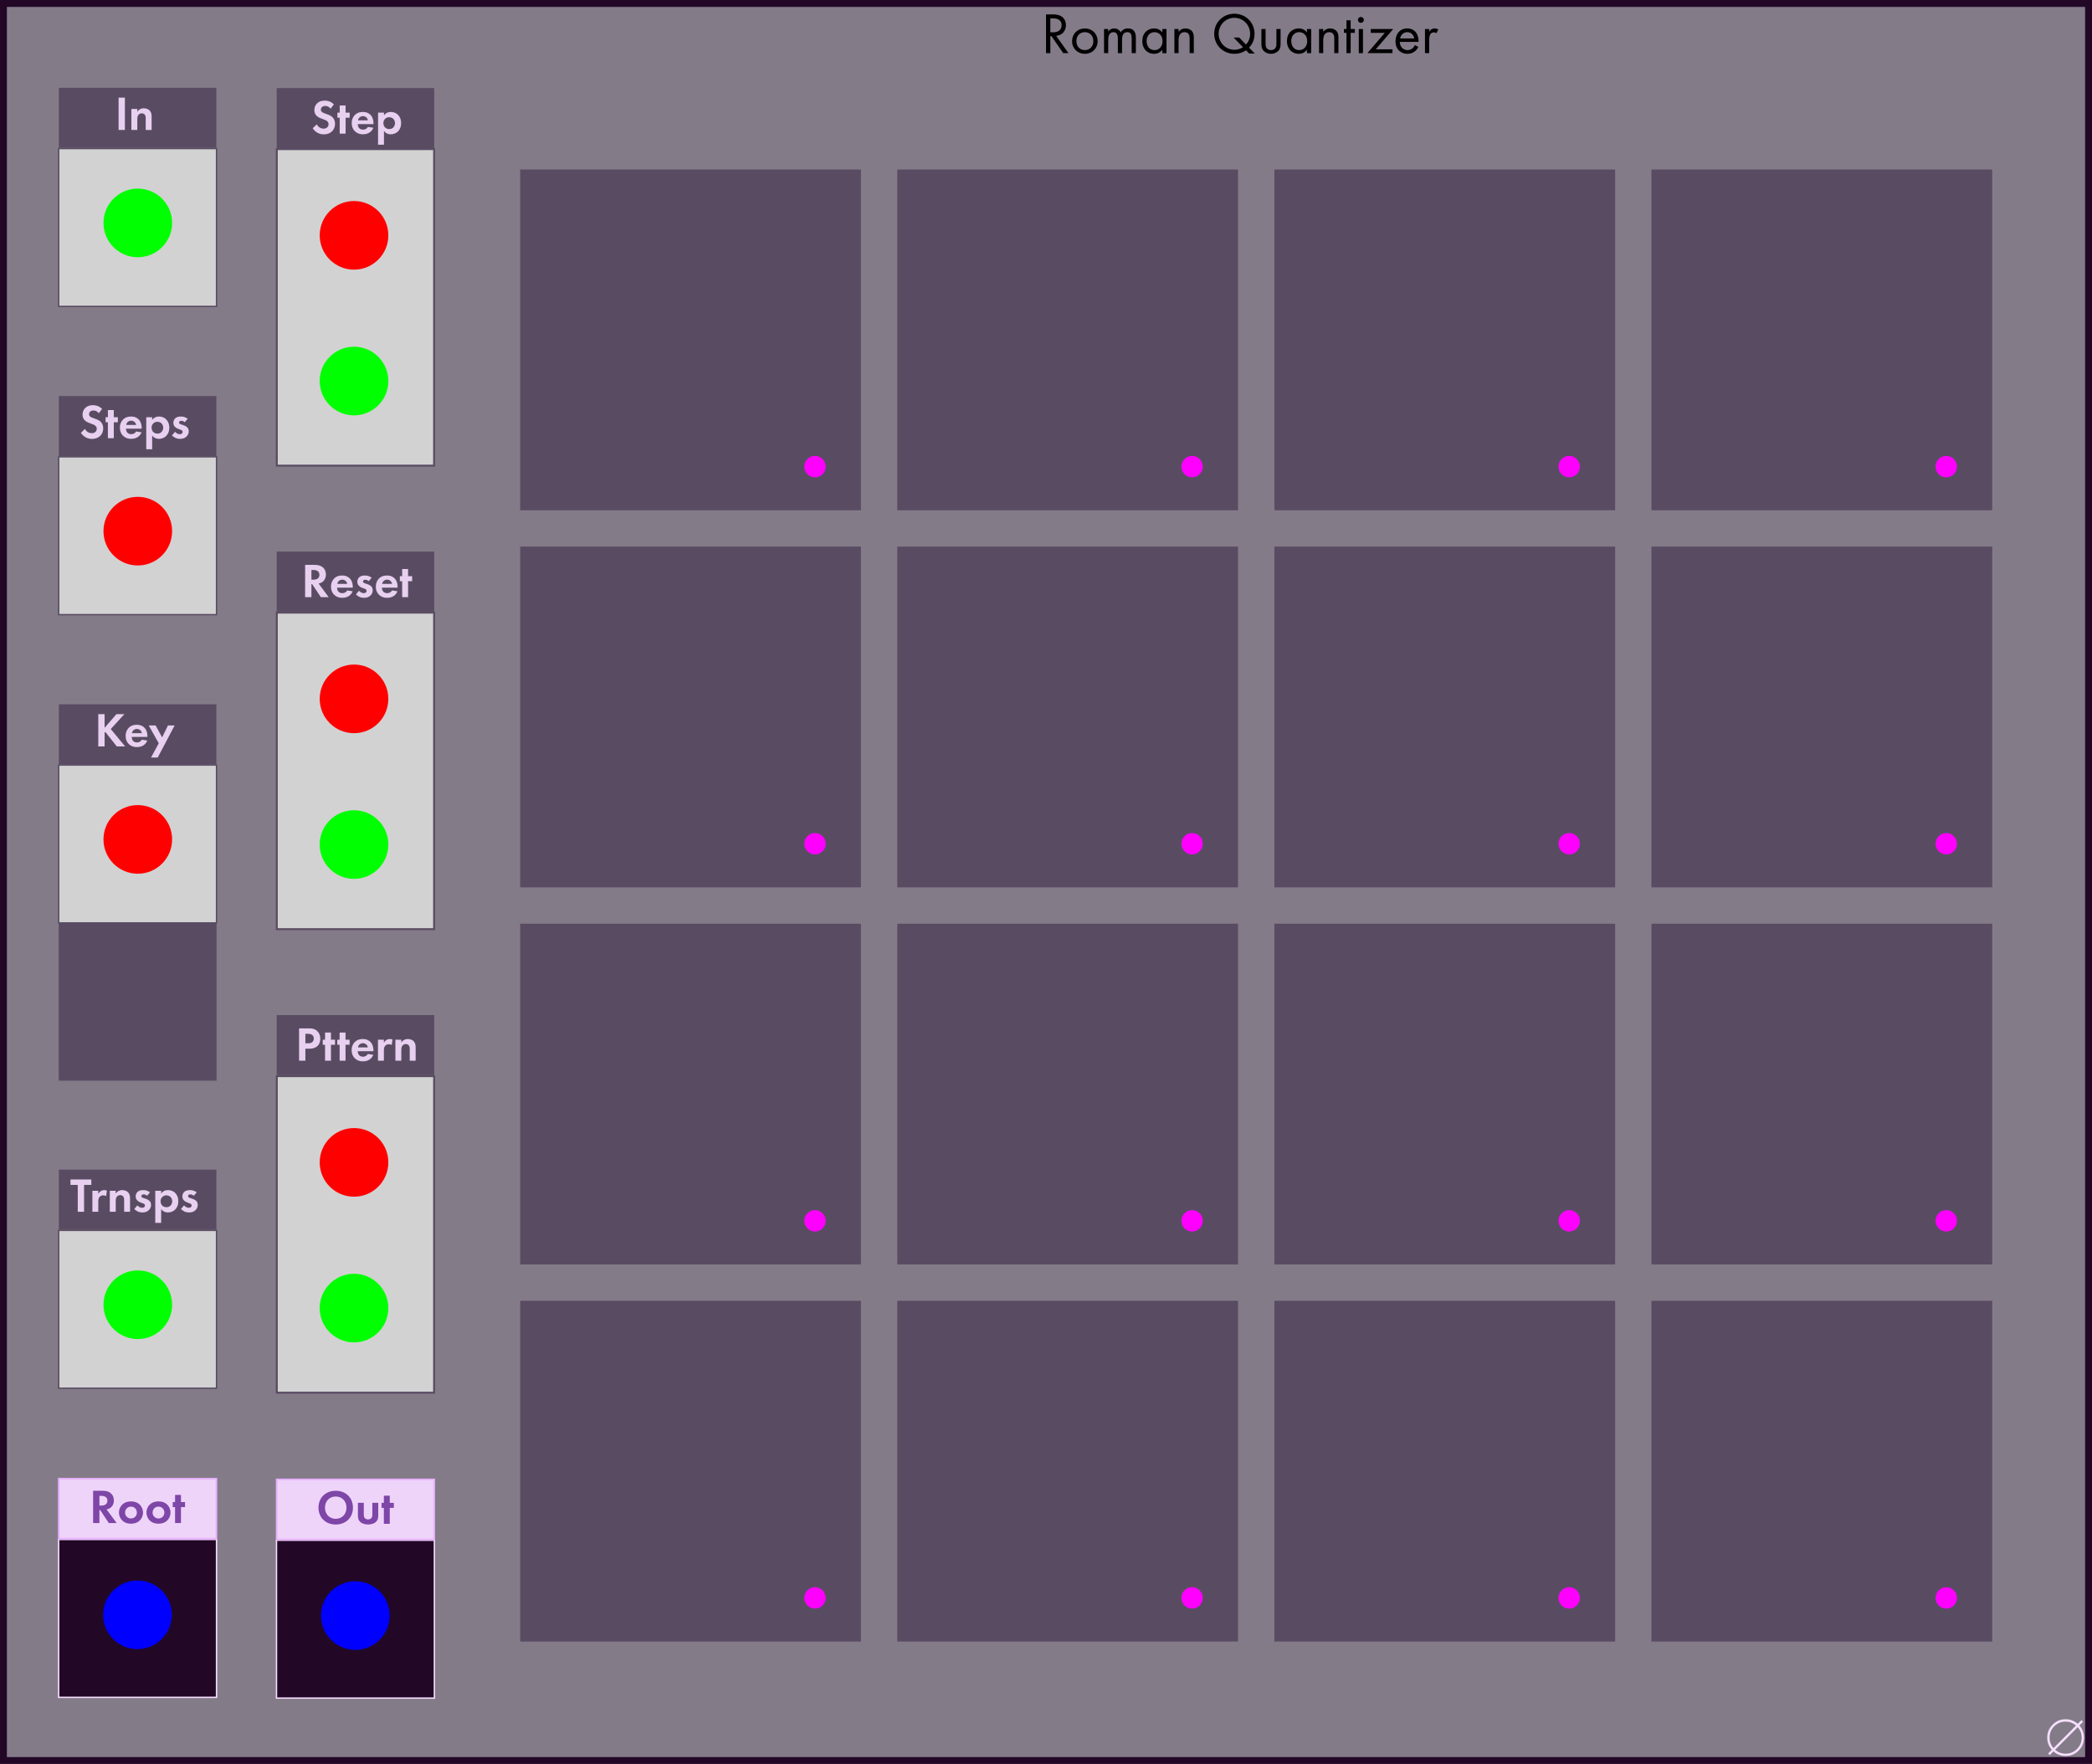 <?xml version="1.0" encoding="UTF-8" standalone="no"?>
<!-- Created with Inkscape (http://www.inkscape.org/) -->

<svg
   width="152.4mm"
   height="128.5mm"
   viewBox="0 0 152.4 128.5"
   version="1.1"
   id="svg5"
   inkscape:version="1.2.1 (9c6d41e410, 2022-07-14)"
   sodipodi:docname="RomanQuantizer.svg"
   xml:space="preserve"
   xmlns:inkscape="http://www.inkscape.org/namespaces/inkscape"
   xmlns:sodipodi="http://sodipodi.sourceforge.net/DTD/sodipodi-0.dtd"
   xmlns="http://www.w3.org/2000/svg"
   xmlns:svg="http://www.w3.org/2000/svg"><sodipodi:namedview
     id="namedview7"
     pagecolor="#ffffff"
     bordercolor="#000000"
     borderopacity="0.25"
     inkscape:showpageshadow="2"
     inkscape:pageopacity="0.0"
     inkscape:pagecheckerboard="0"
     inkscape:deskcolor="#d1d1d1"
     inkscape:document-units="mm"
     showgrid="false"
     inkscape:zoom="1.0544998"
     inkscape:cx="125.65199"
     inkscape:cy="313.8929"
     inkscape:window-width="1920"
     inkscape:window-height="1017"
     inkscape:window-x="-8"
     inkscape:window-y="-8"
     inkscape:window-maximized="1"
     inkscape:current-layer="layer1"
     showguides="true" /><defs
     id="defs2"><rect
       x="30.175"
       y="16.764"
       width="4.694"
       height="17.435"
       id="rect1148" /><clipPath
       clipPathUnits="userSpaceOnUse"
       id="clipPath1018"><rect
         style="display:inline;fill:#f9f9f9;fill-opacity:0;stroke-width:0.265"
         id="rect1020"
         width="20.32"
         height="128.5"
         x="0"
         y="0" /></clipPath><clipPath
       clipPathUnits="userSpaceOnUse"
       id="clipPath1086"><rect
         style="fill:#f9f9f9;fill-opacity:0;stroke-width:0.265"
         id="rect1088"
         width="20.32"
         height="128.5"
         x="0"
         y="-2.7755579e-17" /></clipPath><rect
       x="30.175"
       y="16.764"
       width="4.694"
       height="17.435"
       id="rect1148-39" /><rect
       x="30.175"
       y="16.764"
       width="4.694"
       height="17.435"
       id="rect1148-3" /><clipPath
       clipPathUnits="userSpaceOnUse"
       id="clipPath1018-9"><rect
         style="display:inline;fill:#f9f9f9;fill-opacity:0;stroke-width:0.265"
         id="rect1020-3"
         width="20.32"
         height="128.5"
         x="0"
         y="0" /></clipPath><clipPath
       clipPathUnits="userSpaceOnUse"
       id="clipPath1086-2"><rect
         style="fill:#f9f9f9;fill-opacity:0;stroke-width:0.265"
         id="rect1088-84"
         width="20.32"
         height="128.5"
         x="0"
         y="-2.7755579e-17" /></clipPath><rect
       x="30.175"
       y="16.764"
       width="4.694"
       height="17.435"
       id="rect1148-4" /><clipPath
       clipPathUnits="userSpaceOnUse"
       id="clipPath1018-7"><rect
         style="display:inline;fill:#f9f9f9;fill-opacity:0;stroke-width:0.265"
         id="rect1020-1"
         width="20.32"
         height="128.5"
         x="0"
         y="0" /></clipPath><clipPath
       clipPathUnits="userSpaceOnUse"
       id="clipPath1086-6"><rect
         style="fill:#f9f9f9;fill-opacity:0;stroke-width:0.265"
         id="rect1088-3"
         width="20.32"
         height="128.5"
         x="0"
         y="-2.7755579e-17" /></clipPath><rect
       x="30.175"
       y="16.764"
       width="4.694"
       height="17.435"
       id="rect1148-2" /><clipPath
       clipPathUnits="userSpaceOnUse"
       id="clipPath1018-8"><rect
         style="display:inline;fill:#f9f9f9;fill-opacity:0;stroke-width:0.265"
         id="rect1020-0"
         width="20.32"
         height="128.5"
         x="0"
         y="0" /></clipPath><clipPath
       clipPathUnits="userSpaceOnUse"
       id="clipPath1086-7"><rect
         style="fill:#f9f9f9;fill-opacity:0;stroke-width:0.265"
         id="rect1088-8"
         width="20.32"
         height="128.5"
         x="0"
         y="-2.7755579e-17" /></clipPath><rect
       x="30.175"
       y="16.764"
       width="4.694"
       height="17.435"
       id="rect1148-30" /><rect
       x="30.175"
       y="16.764"
       width="4.694"
       height="17.435"
       id="rect1148-3-5" /><clipPath
       clipPathUnits="userSpaceOnUse"
       id="clipPath1018-0"><rect
         style="display:inline;fill:#f9f9f9;fill-opacity:0;stroke-width:0.265"
         id="rect1020-2"
         width="20.32"
         height="128.5"
         x="0"
         y="0" /></clipPath><clipPath
       clipPathUnits="userSpaceOnUse"
       id="clipPath1086-1"><rect
         style="fill:#f9f9f9;fill-opacity:0;stroke-width:0.265"
         id="rect1088-39"
         width="20.32"
         height="128.5"
         x="0"
         y="-2.7755579e-17" /></clipPath><rect
       x="30.175"
       y="16.764"
       width="4.694"
       height="17.435"
       id="rect1148-4-2" /><clipPath
       clipPathUnits="userSpaceOnUse"
       id="clipPath1018-7-6"><rect
         style="display:inline;fill:#f9f9f9;fill-opacity:0;stroke-width:0.265"
         id="rect1020-1-8"
         width="20.32"
         height="128.5"
         x="0"
         y="0" /></clipPath><clipPath
       clipPathUnits="userSpaceOnUse"
       id="clipPath1086-6-7"><rect
         style="fill:#f9f9f9;fill-opacity:0;stroke-width:0.265"
         id="rect1088-3-7"
         width="20.32"
         height="128.5"
         x="0"
         y="-2.7755579e-17" /></clipPath><rect
       x="30.175"
       y="16.764"
       width="4.694"
       height="17.435"
       id="rect1148-2-5" /><clipPath
       clipPathUnits="userSpaceOnUse"
       id="clipPath1018-8-4"><rect
         style="display:inline;fill:#f9f9f9;fill-opacity:0;stroke-width:0.265"
         id="rect1020-0-8"
         width="20.32"
         height="128.5"
         x="0"
         y="0" /></clipPath><clipPath
       clipPathUnits="userSpaceOnUse"
       id="clipPath1086-7-3"><rect
         style="fill:#f9f9f9;fill-opacity:0;stroke-width:0.265"
         id="rect1088-8-8"
         width="20.32"
         height="128.5"
         x="0"
         y="-2.7755579e-17" /></clipPath></defs><g
     inkscape:groupmode="layer"
     id="layer3"
     inkscape:label="Background"
     style="display:inline"><rect
       style="display:inline;fill:#847b89;fill-opacity:1;stroke:#220826;stroke-width:0.502;stroke-linecap:square;stroke-dasharray:none;stroke-opacity:1"
       id="rect922"
       width="151.898"
       height="127.998"
       x="0.251"
       y="0.251" /></g><g
     inkscape:label="Decals"
     inkscape:groupmode="layer"
     id="layer1"><g
       aria-label="∅"
       id="text4142"
       style="font-size:3.528px;font-family:'Futura PT';-inkscape-font-specification:'Futura PT';text-align:center;text-anchor:middle;fill:#f7dfff;stroke-width:0;stroke-linecap:square"
       transform="translate(81.108,-0.327)"><path
         d="m 68.095,128.065 0.27,-0.269 q -0.334,-0.386 -0.334,-0.887 0,-0.555 0.391,-0.946 0.393,-0.393 0.947,-0.393 0.493,0 0.885,0.334 l 0.27,-0.269 0.119,0.119 -0.269,0.27 q 0.334,0.386 0.334,0.885 0,0.555 -0.393,0.947 -0.393,0.391 -0.946,0.391 -0.501,0 -0.885,-0.332 l -0.27,0.269 z m 0.391,-0.389 1.648,-1.65 q -0.341,-0.284 -0.763,-0.284 -0.486,0 -0.829,0.343 -0.341,0.341 -0.341,0.825 0,0.434 0.284,0.767 z m 0.119,0.119 q 0.331,0.284 0.767,0.284 0.484,0 0.825,-0.341 0.343,-0.343 0.343,-0.827 0,-0.429 -0.284,-0.765 z"
         id="path4146" /></g><g
       aria-label="Roman Quantizer"
       id="text440"
       style="font-size:4.233px;font-family:'Futura PT';-inkscape-font-specification:'Futura PT';text-align:center;text-anchor:middle;stroke-width:0.5;stroke-linecap:square"
       transform="translate(31.758,-0.748)"><path
         d="m 44.445,1.795 v 2.824 h 0.313 V 3.382 h 0.08 l 0.859,1.236 h 0.381 L 45.182,3.357 c 0.428,-0.03 0.711,-0.347 0.711,-0.779 0,-0.301 -0.144,-0.516 -0.309,-0.627 C 45.372,1.807 45.089,1.795 44.898,1.795 Z m 0.313,0.296 h 0.191 c 0.135,0 0.279,0.008 0.406,0.08 0.178,0.102 0.224,0.258 0.224,0.415 0,0.33 -0.233,0.516 -0.622,0.516 h -0.199 z"
         style="stroke-width:0.5"
         id="path3704" /><path
         d="m 47.273,4.669 c 0.533,0 0.931,-0.389 0.931,-0.923 0,-0.533 -0.394,-0.927 -0.931,-0.927 -0.538,0 -0.931,0.394 -0.931,0.927 0,0.533 0.398,0.923 0.931,0.923 z m 0,-1.579 c 0.322,0 0.618,0.224 0.618,0.656 0,0.428 -0.301,0.652 -0.618,0.652 -0.313,0 -0.618,-0.22 -0.618,-0.652 0,-0.428 0.296,-0.656 0.618,-0.656 z"
         style="stroke-width:0.5"
         id="path3706" /><path
         d="m 48.67,4.618 h 0.305 V 3.662 c 0,-0.212 0.038,-0.571 0.385,-0.571 0.322,0 0.317,0.364 0.317,0.487 v 1.041 h 0.305 V 3.64 c 0,-0.212 0.038,-0.55 0.389,-0.55 0.288,0 0.313,0.262 0.313,0.461 v 1.067 h 0.305 V 3.505 c 0,-0.25 -0.051,-0.686 -0.572,-0.686 -0.119,0 -0.36,0.017 -0.529,0.284 -0.034,-0.059 -0.161,-0.284 -0.478,-0.284 -0.186,0 -0.339,0.085 -0.436,0.229 V 2.862 h -0.305 z"
         style="stroke-width:0.5"
         id="path3708" /><path
         d="m 52.916,3.111 c -0.08,-0.106 -0.262,-0.292 -0.601,-0.292 -0.449,0 -0.855,0.313 -0.855,0.919 0,0.618 0.411,0.931 0.855,0.931 0.309,0 0.5,-0.165 0.601,-0.296 v 0.246 h 0.305 V 2.862 h -0.305 z m -0.567,-0.021 c 0.271,0 0.584,0.199 0.584,0.652 0,0.347 -0.212,0.656 -0.584,0.656 -0.364,0 -0.576,-0.284 -0.576,-0.66 0,-0.428 0.275,-0.648 0.576,-0.648 z"
         style="stroke-width:0.5"
         id="path3710" /><path
         d="m 53.796,4.618 h 0.305 V 3.7 c 0,-0.127 0.009,-0.334 0.127,-0.474 0.089,-0.106 0.203,-0.135 0.309,-0.135 0.135,0 0.229,0.051 0.288,0.127 0.072,0.093 0.08,0.216 0.08,0.322 v 1.079 h 0.305 V 3.53 c 0,-0.195 -0.013,-0.339 -0.102,-0.47 -0.106,-0.157 -0.296,-0.241 -0.504,-0.241 -0.292,0 -0.449,0.174 -0.504,0.246 V 2.862 h -0.305 z"
         style="stroke-width:0.5"
         id="path3712" /><path
         d="m 59.245,4.648 h 0.406 L 59.236,4.22 c 0.165,-0.174 0.398,-0.495 0.398,-1.012 0,-0.842 -0.66,-1.46 -1.469,-1.46 -0.813,0 -1.469,0.618 -1.469,1.46 0,0.838 0.656,1.46 1.469,1.46 0.449,0 0.732,-0.178 0.851,-0.258 z M 58.517,3.484 h -0.406 l 0.682,0.703 c -0.22,0.144 -0.449,0.186 -0.627,0.186 -0.635,0 -1.147,-0.516 -1.147,-1.164 0,-0.648 0.512,-1.164 1.147,-1.164 0.631,0 1.147,0.516 1.147,1.164 0,0.415 -0.195,0.669 -0.301,0.783 z"
         style="stroke-width:0.5"
         id="path3714" /><path
         d="m 60.439,2.862 h -0.305 v 1.058 c 0,0.216 0.021,0.377 0.161,0.529 0.157,0.165 0.364,0.22 0.538,0.22 0.174,0 0.381,-0.055 0.538,-0.22 0.14,-0.152 0.161,-0.313 0.161,-0.529 V 2.862 h -0.305 v 1.024 c 0,0.123 0,0.267 -0.085,0.377 -0.047,0.059 -0.14,0.135 -0.309,0.135 -0.169,0 -0.262,-0.076 -0.309,-0.135 -0.085,-0.11 -0.085,-0.254 -0.085,-0.377 z"
         style="stroke-width:0.5"
         id="path3716" /><path
         d="m 63.453,3.111 c -0.08,-0.106 -0.262,-0.292 -0.601,-0.292 -0.449,0 -0.855,0.313 -0.855,0.919 0,0.618 0.411,0.931 0.855,0.931 0.309,0 0.5,-0.165 0.601,-0.296 v 0.246 h 0.305 V 2.862 h -0.305 z m -0.567,-0.021 c 0.271,0 0.584,0.199 0.584,0.652 0,0.347 -0.212,0.656 -0.584,0.656 -0.364,0 -0.576,-0.284 -0.576,-0.66 0,-0.428 0.275,-0.648 0.576,-0.648 z"
         style="stroke-width:0.5"
         id="path3718" /><path
         d="m 64.333,4.618 h 0.305 V 3.7 c 0,-0.127 0.009,-0.334 0.127,-0.474 0.089,-0.106 0.203,-0.135 0.309,-0.135 0.135,0 0.229,0.051 0.288,0.127 0.072,0.093 0.08,0.216 0.08,0.322 v 1.079 h 0.305 V 3.53 c 0,-0.195 -0.013,-0.339 -0.102,-0.47 C 65.54,2.904 65.349,2.819 65.142,2.819 c -0.292,0 -0.449,0.174 -0.504,0.246 V 2.862 h -0.305 z"
         style="stroke-width:0.5"
         id="path3720" /><path
         d="M 66.941,3.141 V 2.862 h -0.305 V 2.227 h -0.305 v 0.635 h -0.186 v 0.279 h 0.186 v 1.477 h 0.305 V 3.141 Z"
         style="stroke-width:0.5"
         id="path3722" /><path
         d="m 67.229,2.862 v 1.757 h 0.305 V 2.862 Z m -0.064,-0.665 c 0,0.119 0.097,0.216 0.216,0.216 0.119,0 0.216,-0.097 0.216,-0.216 0,-0.119 -0.097,-0.216 -0.216,-0.216 -0.119,0 -0.216,0.097 -0.216,0.216 z"
         style="stroke-width:0.5"
         id="path3724" /><path
         d="m 69.735,2.862 h -1.634 v 0.279 h 1.024 l -1.27,1.477 h 1.829 V 4.339 h -1.219 z"
         style="stroke-width:0.5"
         id="path3726" /><path
         d="m 71.318,4.03 c -0.038,0.085 -0.102,0.174 -0.182,0.241 -0.102,0.085 -0.216,0.127 -0.36,0.127 -0.305,0 -0.555,-0.233 -0.559,-0.597 h 1.367 c 0.009,-0.233 -0.055,-0.504 -0.165,-0.66 -0.106,-0.152 -0.322,-0.322 -0.665,-0.322 -0.529,0 -0.851,0.406 -0.851,0.931 0,0.652 0.445,0.919 0.868,0.919 0.224,0 0.423,-0.072 0.584,-0.216 0.089,-0.08 0.165,-0.186 0.216,-0.284 z m -1.079,-0.483 c 0.047,-0.262 0.258,-0.457 0.516,-0.457 0.258,0 0.466,0.182 0.516,0.457 z"
         style="stroke-width:0.5"
         id="path3728" /><path
         d="m 72.051,4.618 h 0.305 V 3.691 c 0,-0.288 0.051,-0.406 0.102,-0.474 0.047,-0.059 0.123,-0.11 0.246,-0.11 0.047,0 0.11,0.013 0.178,0.059 L 73.024,2.891 c -0.076,-0.038 -0.178,-0.072 -0.271,-0.072 -0.237,0 -0.368,0.186 -0.398,0.233 V 2.862 h -0.305 z"
         style="stroke-width:0.5"
         id="path3730" /></g><rect
       style="fill:#220826;display:inline;fill-opacity:1;stroke:#f7dfff;stroke-width:0.1;stroke-linecap:square;stroke-linejoin:miter;stroke-dasharray:none;stroke-dashoffset:0;stroke-opacity:1"
       id="rect8877-3-9-0"
       width="11.5"
       height="11.5"
       x="20.144"
       y="112.203" /><rect
       style="fill:#efd4f9;fill-opacity:1;stroke:#e7b1ff;stroke-width:0.124;stroke-linecap:square;stroke-linejoin:miter;stroke-dasharray:none;stroke-dashoffset:0;stroke-opacity:1"
       id="rect3722-6-4"
       width="11.476"
       height="4.376"
       x="20.157"
       y="107.775" /><g
       aria-label="Out"
       id="text444-3-2"
       style="fill:#7d46a7;font-weight:500;font-size:3.528px;font-family:'Futura PT';-inkscape-font-specification:'Futura PT Medium';text-align:center;text-anchor:middle;stroke-width:0.5;stroke-linecap:square"
       transform="translate(-26.158,-0.477)"><path
         d="m 50.615,109.076 c -0.741,0 -1.256,0.515 -1.256,1.231 0,0.716 0.515,1.228 1.256,1.228 0.741,0 1.256,-0.512 1.256,-1.228 0,-0.716 -0.515,-1.231 -1.256,-1.231 z m 0,2.043 c -0.459,0 -0.783,-0.335 -0.783,-0.811 0,-0.476 0.325,-0.815 0.783,-0.815 0.459,0 0.783,0.339 0.783,0.815 0,0.476 -0.325,0.811 -0.783,0.811 z"
         style="stroke-width:0.5"
         id="path3688" /><path
         d="m 52.231,109.955 v 0.935 c 0,0.138 0.018,0.321 0.187,0.469 0.141,0.123 0.367,0.173 0.554,0.173 0.187,0 0.413,-0.049 0.554,-0.173 0.169,-0.148 0.187,-0.332 0.187,-0.469 v -0.935 h -0.43 v 0.864 c 0,0.081 -0.007,0.191 -0.092,0.268 -0.053,0.046 -0.138,0.078 -0.219,0.078 -0.081,0 -0.166,-0.032 -0.219,-0.078 -0.085,-0.078 -0.092,-0.187 -0.092,-0.268 v -0.864 z"
         style="stroke-width:0.5"
         id="path3690" /><path
         d="m 54.848,110.322 v -0.367 h -0.296 v -0.522 H 54.122 v 0.522 h -0.169 v 0.367 H 54.122 v 1.161 h 0.43 v -1.161 z"
         style="stroke-width:0.5"
         id="path3692" /></g><rect
       style="fill:#220826;display:inline;fill-opacity:1;stroke:#f7dfff;stroke-width:0.1;stroke-linecap:square;stroke-linejoin:miter;stroke-dasharray:none;stroke-dashoffset:0;stroke-opacity:1"
       id="rect8877-3-9-0-4"
       width="11.5"
       height="11.5"
       x="4.273"
       y="112.147" /><rect
       style="fill:#efd4f9;fill-opacity:1;stroke:#e7b1ff;stroke-width:0.124;stroke-linecap:square;stroke-linejoin:miter;stroke-dasharray:none;stroke-dashoffset:0;stroke-opacity:1"
       id="rect3722-6-4-1"
       width="11.476"
       height="4.376"
       x="4.286"
       y="107.72" /><g
       aria-label="Root"
       id="text444-3-2-9"
       style="fill:#7d46a7;font-weight:500;font-size:3.528px;font-family:'Futura PT';-inkscape-font-specification:'Futura PT Medium';text-align:center;text-anchor:middle;stroke-width:0.5;stroke-linecap:square"
       transform="translate(-24.396,-0.71)"><path
         d="m 31.179,109.307 v 2.353 h 0.459 v -0.945 h 0.056 l 0.628,0.945 h 0.572 l -0.734,-0.991 c 0.113,-0.021 0.198,-0.06 0.258,-0.102 0.183,-0.123 0.275,-0.325 0.275,-0.554 0,-0.176 -0.053,-0.377 -0.233,-0.529 -0.109,-0.092 -0.275,-0.176 -0.6,-0.176 z m 0.459,0.374 h 0.138 c 0.085,0 0.445,0.004 0.445,0.353 0,0.346 -0.363,0.356 -0.452,0.356 h -0.131 z"
         style="stroke-width:0.5"
         id="path3695" /><path
         d="m 33.938,110.083 c -0.289,0 -0.487,0.095 -0.617,0.215 -0.152,0.138 -0.258,0.349 -0.258,0.6 0,0.247 0.106,0.459 0.258,0.596 0.131,0.12 0.328,0.215 0.617,0.215 0.289,0 0.487,-0.095 0.617,-0.215 0.152,-0.138 0.258,-0.349 0.258,-0.596 0,-0.25 -0.106,-0.462 -0.258,-0.6 -0.131,-0.12 -0.328,-0.215 -0.617,-0.215 z m 0,1.245 c -0.25,0 -0.43,-0.198 -0.43,-0.43 0,-0.24 0.183,-0.434 0.43,-0.434 0.247,0 0.43,0.194 0.43,0.434 0,0.233 -0.18,0.43 -0.43,0.43 z"
         style="stroke-width:0.5"
         id="path3697" /><path
         d="m 35.941,110.083 c -0.289,0 -0.487,0.095 -0.617,0.215 -0.152,0.138 -0.258,0.349 -0.258,0.6 0,0.247 0.106,0.459 0.258,0.596 0.131,0.12 0.328,0.215 0.617,0.215 0.289,0 0.487,-0.095 0.617,-0.215 0.152,-0.138 0.258,-0.349 0.258,-0.596 0,-0.25 -0.106,-0.462 -0.258,-0.6 -0.131,-0.12 -0.328,-0.215 -0.617,-0.215 z m 0,1.245 c -0.25,0 -0.43,-0.198 -0.43,-0.43 0,-0.24 0.183,-0.434 0.43,-0.434 0.247,0 0.43,0.194 0.43,0.434 0,0.233 -0.18,0.43 -0.43,0.43 z"
         style="stroke-width:0.5"
         id="path3699" /><path
         d="m 37.875,110.499 v -0.367 h -0.296 v -0.522 h -0.43 v 0.522 h -0.169 v 0.367 h 0.169 v 1.161 h 0.43 v -1.161 z"
         style="stroke-width:0.5"
         id="path3701" /></g><rect
       style="fill:#d2d2d2;display:inline;fill-opacity:1;stroke:#594c62;stroke-width:0.141;stroke-linecap:square;stroke-linejoin:miter;stroke-dasharray:none;stroke-dashoffset:0;stroke-opacity:1"
       id="rect8877-3-9-6"
       width="11.459"
       height="23.059"
       x="20.165"
       y="10.862" /><rect
       style="fill:#594c62;fill-opacity:1;stroke:none;stroke-width:0.124;stroke-linecap:square;stroke-linejoin:miter;stroke-dasharray:none;stroke-dashoffset:0;stroke-opacity:1"
       id="rect3722-6-2"
       width="11.476"
       height="4.376"
       x="20.157"
       y="6.414" /><g
       aria-label="Step"
       id="text444-2"
       style="fill:#e8d0f0;font-weight:500;font-size:3.528px;font-family:'Futura PT';-inkscape-font-specification:'Futura PT Medium';text-align:center;text-anchor:middle;stroke-width:0.5;stroke-linecap:square"
       transform="translate(-26.267,-9.427)"><path
         d="m 50.59,17.031 c -0.24,-0.247 -0.519,-0.275 -0.667,-0.275 -0.522,0 -0.755,0.346 -0.755,0.691 0,0.24 0.109,0.37 0.187,0.437 0.12,0.106 0.268,0.162 0.392,0.205 0.134,0.046 0.275,0.092 0.363,0.173 0.064,0.06 0.092,0.127 0.092,0.212 0,0.198 -0.155,0.325 -0.363,0.325 -0.166,0 -0.381,-0.085 -0.494,-0.314 l -0.3,0.286 c 0.123,0.18 0.377,0.445 0.811,0.445 0.487,0 0.818,-0.314 0.818,-0.773 0,-0.24 -0.095,-0.399 -0.201,-0.494 -0.12,-0.109 -0.293,-0.173 -0.476,-0.236 -0.148,-0.053 -0.226,-0.081 -0.282,-0.134 -0.056,-0.049 -0.074,-0.102 -0.074,-0.159 0,-0.12 0.078,-0.275 0.325,-0.275 0.085,0 0.247,0.018 0.385,0.201 z"
         style="stroke-width:0.5"
         id="path3630" /><path
         d="M 51.74,18.001 V 17.634 H 51.444 v -0.522 h -0.43 v 0.522 h -0.169 v 0.367 h 0.169 v 1.161 h 0.43 v -1.161 z"
         style="stroke-width:0.5"
         id="path3632" /><path
         d="m 53.07,18.671 c -0.071,0.123 -0.194,0.201 -0.356,0.201 -0.166,0 -0.261,-0.081 -0.307,-0.145 -0.049,-0.067 -0.074,-0.166 -0.074,-0.258 h 1.143 v -0.035 c 0,-0.166 -0.021,-0.406 -0.183,-0.6 -0.106,-0.127 -0.286,-0.25 -0.596,-0.25 -0.183,0 -0.395,0.039 -0.575,0.215 -0.109,0.109 -0.233,0.296 -0.233,0.6 0,0.24 0.071,0.437 0.24,0.596 0.152,0.145 0.339,0.215 0.586,0.215 0.533,0 0.706,-0.363 0.751,-0.476 z m -0.723,-0.476 c 0.035,-0.205 0.201,-0.307 0.36,-0.307 0.159,0 0.328,0.099 0.363,0.307 z"
         style="stroke-width:0.5"
         id="path3634" /><path
         d="m 54.238,18.964 c 0.169,0.229 0.385,0.247 0.49,0.247 0.226,0 0.402,-0.088 0.519,-0.198 0.088,-0.085 0.24,-0.272 0.24,-0.617 0,-0.303 -0.116,-0.494 -0.229,-0.607 -0.173,-0.173 -0.388,-0.205 -0.522,-0.205 -0.282,0 -0.43,0.152 -0.497,0.247 v -0.198 h -0.43 v 2.335 h 0.43 z m 0.381,-0.998 c 0.102,0 0.215,0.039 0.293,0.109 0.085,0.081 0.131,0.208 0.131,0.321 0,0.113 -0.042,0.24 -0.134,0.325 -0.056,0.053 -0.148,0.109 -0.289,0.109 -0.134,0 -0.226,-0.053 -0.282,-0.102 -0.085,-0.074 -0.141,-0.191 -0.141,-0.332 0,-0.141 0.049,-0.247 0.145,-0.328 0.078,-0.071 0.166,-0.102 0.279,-0.102 z"
         style="stroke-width:0.5"
         id="path3636" /></g><rect
       style="fill:#d2d2d2;display:inline;fill-opacity:1;stroke:#594c62;stroke-width:0.141;stroke-linecap:square;stroke-linejoin:miter;stroke-dasharray:none;stroke-dashoffset:0;stroke-opacity:1"
       id="rect8877-3-9-3"
       width="11.459"
       height="23.059"
       x="20.165"
       y="78.395" /><rect
       style="fill:#594c62;fill-opacity:1;stroke:none;stroke-width:0.124;stroke-linecap:square;stroke-linejoin:miter;stroke-dasharray:none;stroke-dashoffset:0;stroke-opacity:1"
       id="rect3722-6-47"
       width="11.476"
       height="4.376"
       x="20.157"
       y="73.947" /><g
       aria-label="Pttern"
       id="text444-1"
       style="fill:#e8d0f0;font-weight:500;font-size:3.528px;font-family:'Futura PT';-inkscape-font-specification:'Futura PT Medium';text-align:center;text-anchor:middle;stroke-width:0.5;stroke-linecap:square"
       transform="translate(-26.445,-1.506)"><path
         d="m 48.233,76.421 v 2.353 h 0.459 v -0.871 h 0.296 c 0.272,0 0.466,-0.078 0.596,-0.208 0.18,-0.18 0.194,-0.434 0.194,-0.526 0,-0.169 -0.049,-0.399 -0.24,-0.568 -0.173,-0.152 -0.356,-0.18 -0.621,-0.18 z m 0.459,0.395 h 0.159 c 0.109,0 0.229,0.007 0.325,0.074 0.067,0.049 0.131,0.138 0.131,0.268 0,0.102 -0.042,0.208 -0.127,0.275 -0.099,0.074 -0.212,0.074 -0.3,0.074 h -0.187 z"
         style="stroke-width:0.5"
         id="path3662" /><path
         d="m 50.851,77.614 v -0.367 h -0.296 v -0.522 h -0.43 v 0.522 h -0.169 v 0.367 h 0.169 v 1.161 h 0.43 v -1.161 z"
         style="stroke-width:0.5"
         id="path3664" /><path
         d="M 51.913,77.614 V 77.247 H 51.616 V 76.725 H 51.186 v 0.522 h -0.169 v 0.367 h 0.169 v 1.161 h 0.43 v -1.161 z"
         style="stroke-width:0.5"
         id="path3666" /><path
         d="m 53.243,78.284 c -0.071,0.123 -0.194,0.201 -0.356,0.201 -0.166,0 -0.261,-0.081 -0.307,-0.145 -0.049,-0.067 -0.074,-0.166 -0.074,-0.258 h 1.143 v -0.035 c 0,-0.166 -0.021,-0.406 -0.183,-0.6 -0.106,-0.127 -0.286,-0.25 -0.596,-0.25 -0.183,0 -0.395,0.039 -0.575,0.215 -0.109,0.109 -0.233,0.296 -0.233,0.6 0,0.24 0.071,0.437 0.24,0.596 0.152,0.145 0.339,0.215 0.586,0.215 0.533,0 0.706,-0.363 0.751,-0.476 z m -0.723,-0.476 c 0.035,-0.205 0.201,-0.307 0.36,-0.307 0.159,0 0.328,0.099 0.363,0.307 z"
         style="stroke-width:0.5"
         id="path3668" /><path
         d="m 53.98,78.774 h 0.43 v -0.734 c 0,-0.106 0.004,-0.236 0.085,-0.339 0.085,-0.106 0.205,-0.123 0.286,-0.123 0.088,0 0.145,0.018 0.201,0.056 l 0.056,-0.402 c -0.049,-0.018 -0.109,-0.035 -0.183,-0.035 -0.102,0 -0.187,0.025 -0.254,0.067 -0.032,0.018 -0.123,0.081 -0.191,0.212 V 77.247 H 53.98 Z"
         style="stroke-width:0.5"
         id="path3670" /><path
         d="m 55.25,78.774 h 0.43 v -0.78 c 0,-0.088 0.004,-0.198 0.067,-0.296 0.064,-0.095 0.152,-0.134 0.265,-0.134 0.042,0 0.134,0.007 0.201,0.078 0.078,0.081 0.081,0.215 0.081,0.3 v 0.833 h 0.43 v -0.96 c 0,-0.148 -0.014,-0.3 -0.12,-0.43 -0.12,-0.148 -0.318,-0.187 -0.452,-0.187 -0.247,0 -0.392,0.134 -0.473,0.247 v -0.198 h -0.43 z"
         style="stroke-width:0.5"
         id="path3672" /></g><rect
       style="fill:#d2d2d2;display:inline;fill-opacity:1;stroke:#594c62;stroke-width:0.141;stroke-linecap:square;stroke-linejoin:miter;stroke-dasharray:none;stroke-dashoffset:0;stroke-opacity:1"
       id="rect8877-3-9-7"
       width="11.459"
       height="23.059"
       x="20.165"
       y="44.628" /><rect
       style="fill:#594c62;fill-opacity:1;stroke:none;stroke-width:0.124;stroke-linecap:square;stroke-linejoin:miter;stroke-dasharray:none;stroke-dashoffset:0;stroke-opacity:1"
       id="rect3722-6-1"
       width="11.476"
       height="4.376"
       x="20.157"
       y="40.18" /><g
       aria-label="Reset"
       id="text444-32"
       style="fill:#e8d0f0;font-weight:500;font-size:3.528px;font-family:'Futura PT';-inkscape-font-specification:'Futura PT Medium';text-align:center;text-anchor:middle;stroke-width:0.5;stroke-linecap:square"
       transform="translate(-26.267,-5.112)"><path
         d="m 48.495,46.26 v 2.353 h 0.459 v -0.945 h 0.056 l 0.628,0.945 h 0.572 l -0.734,-0.991 c 0.113,-0.021 0.198,-0.06 0.258,-0.102 0.183,-0.123 0.275,-0.325 0.275,-0.554 0,-0.176 -0.053,-0.377 -0.233,-0.529 -0.109,-0.092 -0.275,-0.176 -0.6,-0.176 z m 0.459,0.374 h 0.138 c 0.085,0 0.445,0.004 0.445,0.353 0,0.346 -0.363,0.356 -0.452,0.356 h -0.131 z"
         style="stroke-width:0.5"
         id="path3644" /><path
         d="m 51.561,48.123 c -0.071,0.123 -0.194,0.201 -0.356,0.201 -0.166,0 -0.261,-0.081 -0.307,-0.145 -0.049,-0.067 -0.074,-0.166 -0.074,-0.258 h 1.143 v -0.035 c 0,-0.166 -0.021,-0.406 -0.183,-0.6 -0.106,-0.127 -0.286,-0.25 -0.596,-0.25 -0.183,0 -0.395,0.039 -0.575,0.215 -0.109,0.109 -0.233,0.296 -0.233,0.6 0,0.24 0.071,0.437 0.24,0.596 0.152,0.145 0.339,0.215 0.586,0.215 0.533,0 0.706,-0.363 0.751,-0.476 z m -0.723,-0.476 c 0.035,-0.205 0.201,-0.307 0.36,-0.307 0.159,0 0.328,0.099 0.363,0.307 z"
         style="stroke-width:0.5"
         id="path3646" /><path
         d="m 53.342,47.198 c -0.194,-0.148 -0.374,-0.162 -0.487,-0.162 -0.123,0 -0.279,0.014 -0.399,0.109 -0.088,0.074 -0.159,0.198 -0.159,0.346 0,0.123 0.046,0.219 0.116,0.293 0.092,0.095 0.219,0.145 0.328,0.183 l 0.099,0.035 c 0.056,0.021 0.134,0.06 0.134,0.155 0,0.106 -0.092,0.166 -0.212,0.166 -0.127,0 -0.254,-0.078 -0.339,-0.176 l -0.226,0.261 c 0.095,0.102 0.275,0.254 0.593,0.254 0.187,0 0.335,-0.049 0.459,-0.162 0.123,-0.113 0.169,-0.25 0.169,-0.388 0,-0.099 -0.032,-0.191 -0.078,-0.254 -0.088,-0.12 -0.268,-0.18 -0.388,-0.219 l -0.102,-0.032 c -0.12,-0.039 -0.138,-0.099 -0.138,-0.138 0,-0.074 0.064,-0.123 0.166,-0.123 0.046,0 0.148,0.007 0.25,0.102 z"
         style="stroke-width:0.5"
         id="path3648" /><path
         d="m 54.827,48.123 c -0.071,0.123 -0.194,0.201 -0.356,0.201 -0.166,0 -0.261,-0.081 -0.307,-0.145 -0.049,-0.067 -0.074,-0.166 -0.074,-0.258 h 1.143 v -0.035 c 0,-0.166 -0.021,-0.406 -0.183,-0.6 -0.106,-0.127 -0.286,-0.25 -0.596,-0.25 -0.183,0 -0.395,0.039 -0.575,0.215 -0.109,0.109 -0.233,0.296 -0.233,0.6 0,0.24 0.071,0.437 0.24,0.596 0.152,0.145 0.339,0.215 0.586,0.215 0.533,0 0.706,-0.363 0.751,-0.476 z m -0.723,-0.476 c 0.035,-0.205 0.201,-0.307 0.36,-0.307 0.159,0 0.328,0.099 0.363,0.307 z"
         style="stroke-width:0.5"
         id="path3650" /><path
         d="M 56.291,47.452 V 47.085 H 55.995 v -0.522 h -0.43 v 0.522 h -0.169 v 0.367 h 0.169 v 1.161 h 0.43 v -1.161 z"
         style="stroke-width:0.5"
         id="path3652" /></g><rect
       style="fill:#d2d2d2;display:inline;fill-opacity:1;stroke:#594c62;stroke-width:0.1;stroke-linecap:square;stroke-linejoin:miter;stroke-dasharray:none;stroke-dashoffset:0;stroke-opacity:1"
       id="rect8877-3-9-68-7"
       width="11.5"
       height="11.5"
       x="4.274"
       y="10.822" /><rect
       style="fill:#594c62;fill-opacity:1;stroke:none;stroke-width:0.124;stroke-linecap:square;stroke-linejoin:miter;stroke-dasharray:none;stroke-dashoffset:0;stroke-opacity:1"
       id="rect3722-6-50-7"
       width="11.476"
       height="4.376"
       x="4.287"
       y="6.395" /><g
       aria-label="In"
       id="text444-3"
       style="fill:#e8d0f0;font-weight:500;font-size:3.528px;font-family:'Futura PT';-inkscape-font-specification:'Futura PT Medium';text-align:center;text-anchor:middle;stroke-width:0.5;stroke-linecap:square"
       transform="translate(-24.839,-0.71)"><path
         d="m 33.478,7.823 v 2.353 h 0.459 V 7.823 Z"
         style="stroke-width:0.5"
         id="path3639" /><path
         d="m 34.41,10.176 h 0.43 V 9.396 c 0,-0.088 0.004,-0.198 0.067,-0.296 0.064,-0.095 0.152,-0.134 0.265,-0.134 0.042,0 0.134,0.007 0.201,0.078 0.078,0.081 0.081,0.215 0.081,0.3 v 0.833 h 0.43 V 9.216 c 0,-0.148 -0.014,-0.3 -0.12,-0.43 -0.12,-0.148 -0.318,-0.187 -0.452,-0.187 -0.247,0 -0.392,0.134 -0.473,0.247 V 8.648 h -0.43 z"
         style="stroke-width:0.5"
         id="path3641" /></g><rect
       style="fill:#d2d2d2;display:inline;fill-opacity:1;stroke:#594c62;stroke-width:0.1;stroke-linecap:square;stroke-linejoin:miter;stroke-dasharray:none;stroke-dashoffset:0;stroke-opacity:1"
       id="rect8877-3-9-68-7-0"
       width="11.5"
       height="11.5"
       x="4.274"
       y="33.277" /><rect
       style="fill:#594c62;fill-opacity:1;stroke:none;stroke-width:0.124;stroke-linecap:square;stroke-linejoin:miter;stroke-dasharray:none;stroke-dashoffset:0;stroke-opacity:1"
       id="rect3722-6-50-7-3"
       width="11.476"
       height="4.376"
       x="4.287"
       y="28.85" /><g
       aria-label="Steps"
       id="text444-3-5"
       style="fill:#e8d0f0;font-weight:500;font-size:3.528px;font-family:'Futura PT';-inkscape-font-specification:'Futura PT Medium';text-align:center;text-anchor:middle;stroke-width:0.5;stroke-linecap:square"
       transform="translate(-24.751,-7.517)"><path
         d="m 32.187,37.307 c -0.24,-0.247 -0.519,-0.275 -0.667,-0.275 -0.522,0 -0.755,0.346 -0.755,0.691 0,0.24 0.109,0.37 0.187,0.437 0.12,0.106 0.268,0.162 0.392,0.205 0.134,0.046 0.275,0.092 0.363,0.173 0.064,0.06 0.092,0.127 0.092,0.212 0,0.198 -0.155,0.325 -0.363,0.325 -0.166,0 -0.381,-0.085 -0.494,-0.314 l -0.3,0.286 c 0.123,0.18 0.377,0.445 0.811,0.445 0.487,0 0.818,-0.314 0.818,-0.773 0,-0.24 -0.095,-0.399 -0.201,-0.494 -0.12,-0.109 -0.293,-0.173 -0.476,-0.236 -0.148,-0.053 -0.226,-0.081 -0.282,-0.134 -0.056,-0.049 -0.074,-0.102 -0.074,-0.159 0,-0.12 0.078,-0.275 0.325,-0.275 0.085,0 0.247,0.018 0.385,0.201 z"
         style="stroke-width:0.5"
         id="path3619" /><path
         d="m 33.337,38.277 v -0.367 h -0.296 v -0.522 h -0.43 v 0.522 h -0.169 v 0.367 h 0.169 v 1.161 h 0.43 V 38.277 Z"
         style="stroke-width:0.5"
         id="path3621" /><path
         d="m 34.667,38.947 c -0.071,0.123 -0.194,0.201 -0.356,0.201 -0.166,0 -0.261,-0.081 -0.307,-0.145 -0.049,-0.067 -0.074,-0.166 -0.074,-0.258 h 1.143 v -0.035 c 0,-0.166 -0.021,-0.406 -0.183,-0.6 -0.106,-0.127 -0.286,-0.25 -0.596,-0.25 -0.183,0 -0.395,0.039 -0.575,0.215 -0.109,0.109 -0.233,0.296 -0.233,0.6 0,0.24 0.071,0.437 0.24,0.596 0.152,0.145 0.339,0.215 0.586,0.215 0.533,0 0.706,-0.363 0.751,-0.476 z m -0.723,-0.476 c 0.035,-0.205 0.201,-0.307 0.36,-0.307 0.159,0 0.328,0.099 0.363,0.307 z"
         style="stroke-width:0.5"
         id="path3623" /><path
         d="m 35.835,39.24 c 0.169,0.229 0.385,0.247 0.49,0.247 0.226,0 0.402,-0.088 0.519,-0.198 0.088,-0.085 0.24,-0.272 0.24,-0.617 0,-0.303 -0.116,-0.494 -0.229,-0.607 -0.173,-0.173 -0.388,-0.205 -0.522,-0.205 -0.282,0 -0.43,0.152 -0.497,0.247 V 37.91 h -0.43 v 2.335 h 0.43 z m 0.381,-0.998 c 0.102,0 0.215,0.039 0.293,0.109 0.085,0.081 0.131,0.208 0.131,0.321 0,0.113 -0.042,0.24 -0.134,0.325 -0.056,0.053 -0.148,0.109 -0.289,0.109 -0.134,0 -0.226,-0.053 -0.282,-0.102 -0.085,-0.074 -0.141,-0.191 -0.141,-0.332 0,-0.141 0.049,-0.247 0.145,-0.328 0.078,-0.071 0.166,-0.102 0.279,-0.102 z"
         style="stroke-width:0.5"
         id="path3625" /><path
         d="m 38.424,38.023 c -0.194,-0.148 -0.374,-0.162 -0.487,-0.162 -0.123,0 -0.279,0.014 -0.399,0.109 -0.088,0.074 -0.159,0.198 -0.159,0.346 0,0.123 0.046,0.219 0.116,0.293 0.092,0.095 0.219,0.145 0.328,0.183 l 0.099,0.035 c 0.056,0.021 0.134,0.06 0.134,0.155 0,0.106 -0.092,0.166 -0.212,0.166 -0.127,0 -0.254,-0.078 -0.339,-0.176 l -0.226,0.261 c 0.095,0.102 0.275,0.254 0.593,0.254 0.187,0 0.335,-0.049 0.459,-0.162 0.123,-0.113 0.169,-0.25 0.169,-0.388 0,-0.099 -0.032,-0.191 -0.078,-0.254 -0.088,-0.12 -0.268,-0.18 -0.388,-0.219 l -0.102,-0.032 c -0.12,-0.039 -0.138,-0.099 -0.138,-0.138 0,-0.074 0.064,-0.123 0.166,-0.123 0.046,0 0.148,0.007 0.25,0.102 z"
         style="stroke-width:0.5"
         id="path3627" /></g><rect
       style="fill:#d2d2d2;display:inline;fill-opacity:1;stroke:#594c62;stroke-width:0.1;stroke-linecap:square;stroke-linejoin:miter;stroke-dasharray:none;stroke-dashoffset:0;stroke-opacity:1"
       id="rect8877-3-9-68-7-7"
       width="11.5"
       height="11.5"
       x="4.274"
       y="55.732" /><rect
       style="fill:#594c62;display:inline;fill-opacity:1;stroke:none;stroke-width:0.1;stroke-linecap:square;stroke-linejoin:miter;stroke-dasharray:none;stroke-dashoffset:0;stroke-opacity:1"
       id="rect8877-3-9-68-7-7-2-9"
       width="11.5"
       height="11.5"
       x="4.278"
       y="67.225" /><rect
       style="fill:#594c62;fill-opacity:1;stroke:none;stroke-width:0.124;stroke-linecap:square;stroke-linejoin:miter;stroke-dasharray:none;stroke-dashoffset:0;stroke-opacity:1"
       id="rect3722-6-50-7-6"
       width="11.476"
       height="4.376"
       x="4.287"
       y="51.305" /><g
       aria-label="Key"
       id="text444-3-4"
       style="fill:#e8d0f0;font-weight:500;font-size:3.528px;font-family:'Futura PT';-inkscape-font-specification:'Futura PT Medium';text-align:center;text-anchor:middle;stroke-width:0.5;stroke-linecap:square"
       transform="translate(-24.218,-5.465)"><path
         d="m 31.838,57.488 h -0.459 v 2.353 h 0.459 v -1.002 l 0.053,-0.053 0.836,1.055 h 0.607 l -1.048,-1.266 0.995,-1.087 h -0.579 l -0.864,0.995 z"
         style="stroke-width:0.5"
         id="path3655" /><path
         d="m 34.551,59.35 c -0.071,0.123 -0.194,0.201 -0.356,0.201 -0.166,0 -0.261,-0.081 -0.307,-0.145 -0.049,-0.067 -0.074,-0.166 -0.074,-0.258 h 1.143 v -0.035 c 0,-0.166 -0.021,-0.406 -0.183,-0.6 -0.106,-0.127 -0.286,-0.25 -0.596,-0.25 -0.183,0 -0.395,0.039 -0.575,0.215 -0.109,0.109 -0.233,0.296 -0.233,0.6 0,0.24 0.071,0.437 0.24,0.596 0.152,0.145 0.339,0.215 0.586,0.215 0.533,0 0.706,-0.363 0.751,-0.476 z m -0.723,-0.476 c 0.035,-0.205 0.201,-0.307 0.36,-0.307 0.159,0 0.328,0.099 0.363,0.307 z"
         style="stroke-width:0.5"
         id="path3657" /><path
         d="m 35.221,60.649 h 0.487 l 1.231,-2.335 h -0.487 l -0.423,0.868 -0.473,-0.868 h -0.501 l 0.727,1.298 z"
         style="stroke-width:0.5"
         id="path3659" /></g><rect
       style="fill:#d2d2d2;display:inline;fill-opacity:1;stroke:#594c62;stroke-width:0.1;stroke-linecap:square;stroke-linejoin:miter;stroke-dasharray:none;stroke-dashoffset:0;stroke-opacity:1"
       id="rect8877-3-9-68-7-2"
       width="11.5"
       height="11.5"
       x="4.274"
       y="89.63" /><rect
       style="fill:#594c62;fill-opacity:1;stroke:none;stroke-width:0.124;stroke-linecap:square;stroke-linejoin:miter;stroke-dasharray:none;stroke-dashoffset:0;stroke-opacity:1"
       id="rect3722-6-50-7-65"
       width="11.476"
       height="4.376"
       x="4.287"
       y="85.203" /><g
       aria-label="Trnsps"
       id="text444-3-7"
       style="fill:#e8d0f0;font-weight:500;font-size:3.528px;font-family:'Futura PT';-inkscape-font-specification:'Futura PT Medium';text-align:center;text-anchor:middle;stroke-width:0.5;stroke-linecap:square"
       transform="translate(-24.751,-3.147)"><path
         d="m 31.404,89.464 v -0.395 h -1.517 v 0.395 h 0.529 v 1.958 h 0.459 v -1.958 z"
         style="stroke-width:0.5"
         id="path3675" /><path
         d="m 31.481,91.421 h 0.43 v -0.734 c 0,-0.106 0.004,-0.236 0.085,-0.339 0.085,-0.106 0.205,-0.123 0.286,-0.123 0.088,0 0.145,0.018 0.201,0.056 l 0.056,-0.402 c -0.049,-0.018 -0.109,-0.035 -0.183,-0.035 -0.102,0 -0.187,0.025 -0.254,0.067 -0.032,0.018 -0.123,0.081 -0.191,0.212 V 89.894 H 31.481 Z"
         style="stroke-width:0.5"
         id="path3677" /><path
         d="m 32.751,91.421 h 0.43 v -0.78 c 0,-0.088 0.004,-0.198 0.067,-0.296 0.064,-0.095 0.152,-0.134 0.265,-0.134 0.042,0 0.134,0.007 0.201,0.078 0.078,0.081 0.081,0.215 0.081,0.3 v 0.833 h 0.43 v -0.96 c 0,-0.148 -0.014,-0.3 -0.12,-0.43 -0.12,-0.148 -0.318,-0.187 -0.452,-0.187 -0.247,0 -0.392,0.134 -0.473,0.247 v -0.198 h -0.43 z"
         style="stroke-width:0.5"
         id="path3679" /><path
         d="m 35.679,90.007 c -0.194,-0.148 -0.374,-0.162 -0.487,-0.162 -0.123,0 -0.279,0.014 -0.399,0.109 -0.088,0.074 -0.159,0.198 -0.159,0.346 0,0.123 0.046,0.219 0.116,0.293 0.092,0.095 0.219,0.145 0.328,0.183 l 0.099,0.035 c 0.056,0.021 0.134,0.06 0.134,0.155 0,0.106 -0.092,0.166 -0.212,0.166 -0.127,0 -0.254,-0.078 -0.339,-0.176 l -0.226,0.261 c 0.095,0.102 0.275,0.254 0.593,0.254 0.187,0 0.335,-0.049 0.459,-0.162 0.123,-0.113 0.169,-0.25 0.169,-0.388 0,-0.099 -0.032,-0.191 -0.078,-0.254 -0.088,-0.12 -0.268,-0.18 -0.388,-0.219 l -0.102,-0.032 c -0.12,-0.039 -0.138,-0.099 -0.138,-0.138 0,-0.074 0.064,-0.123 0.166,-0.123 0.046,0 0.148,0.007 0.25,0.102 z"
         style="stroke-width:0.5"
         id="path3681" /><path
         d="m 36.491,91.224 c 0.169,0.229 0.385,0.247 0.49,0.247 0.226,0 0.402,-0.088 0.519,-0.198 0.088,-0.085 0.24,-0.272 0.24,-0.617 0,-0.303 -0.116,-0.494 -0.229,-0.607 -0.173,-0.173 -0.388,-0.205 -0.522,-0.205 -0.282,0 -0.43,0.152 -0.497,0.247 v -0.198 h -0.43 v 2.335 h 0.43 z m 0.381,-0.998 c 0.102,0 0.215,0.039 0.293,0.109 0.085,0.081 0.131,0.208 0.131,0.321 0,0.113 -0.042,0.24 -0.134,0.325 -0.056,0.053 -0.148,0.109 -0.289,0.109 -0.134,0 -0.226,-0.053 -0.282,-0.102 -0.085,-0.074 -0.141,-0.191 -0.141,-0.332 0,-0.141 0.049,-0.247 0.145,-0.328 0.078,-0.071 0.166,-0.102 0.279,-0.102 z"
         style="stroke-width:0.5"
         id="path3683" /><path
         d="m 39.08,90.007 c -0.194,-0.148 -0.374,-0.162 -0.487,-0.162 -0.123,0 -0.279,0.014 -0.399,0.109 -0.088,0.074 -0.159,0.198 -0.159,0.346 0,0.123 0.046,0.219 0.116,0.293 0.092,0.095 0.219,0.145 0.328,0.183 l 0.099,0.035 c 0.056,0.021 0.134,0.06 0.134,0.155 0,0.106 -0.092,0.166 -0.212,0.166 -0.127,0 -0.254,-0.078 -0.339,-0.176 l -0.226,0.261 c 0.095,0.102 0.275,0.254 0.593,0.254 0.187,0 0.335,-0.049 0.459,-0.162 0.123,-0.113 0.169,-0.25 0.169,-0.388 0,-0.099 -0.032,-0.191 -0.078,-0.254 -0.088,-0.12 -0.268,-0.18 -0.388,-0.219 l -0.102,-0.032 c -0.12,-0.039 -0.138,-0.099 -0.138,-0.138 0,-0.074 0.064,-0.123 0.166,-0.123 0.046,0 0.148,0.007 0.25,0.102 z"
         style="stroke-width:0.5"
         id="path3685" /></g><rect
       style="fill:#594c62;display:inline;fill-opacity:1;stroke:none;stroke-width:0.216;stroke-linecap:square;stroke-linejoin:miter;stroke-dasharray:none;stroke-dashoffset:0;stroke-opacity:1"
       id="rect8877-3-9-68-7-7-2"
       width="24.825"
       height="24.825"
       x="37.895"
       y="12.347" /><rect
       style="fill:#594c62;display:inline;fill-opacity:1;stroke:none;stroke-width:0.216;stroke-linecap:square;stroke-linejoin:miter;stroke-dasharray:none;stroke-dashoffset:0;stroke-opacity:1"
       id="rect8877-3-9-68-7-7-2-4"
       width="24.825"
       height="24.825"
       x="65.366"
       y="12.347" /><rect
       style="fill:#594c62;display:inline;fill-opacity:1;stroke:none;stroke-width:0.216;stroke-linecap:square;stroke-linejoin:miter;stroke-dasharray:none;stroke-dashoffset:0;stroke-opacity:1"
       id="rect8877-3-9-68-7-7-2-90"
       width="24.825"
       height="24.825"
       x="92.837"
       y="12.347" /><rect
       style="fill:#594c62;display:inline;fill-opacity:1;stroke:none;stroke-width:0.216;stroke-linecap:square;stroke-linejoin:miter;stroke-dasharray:none;stroke-dashoffset:0;stroke-opacity:1"
       id="rect8877-3-9-68-7-7-2-6"
       width="24.825"
       height="24.825"
       x="120.307"
       y="12.347" /><rect
       style="fill:#594c62;display:inline;fill-opacity:1;stroke:none;stroke-width:0.216;stroke-linecap:square;stroke-linejoin:miter;stroke-dasharray:none;stroke-dashoffset:0;stroke-opacity:1"
       id="rect8877-3-9-68-7-7-2-98"
       width="24.825"
       height="24.825"
       x="37.895"
       y="39.817" /><rect
       style="fill:#594c62;display:inline;fill-opacity:1;stroke:none;stroke-width:0.216;stroke-linecap:square;stroke-linejoin:miter;stroke-dasharray:none;stroke-dashoffset:0;stroke-opacity:1"
       id="rect8877-3-9-68-7-7-2-4-8"
       width="24.825"
       height="24.825"
       x="65.366"
       y="39.817" /><rect
       style="fill:#594c62;display:inline;fill-opacity:1;stroke:none;stroke-width:0.216;stroke-linecap:square;stroke-linejoin:miter;stroke-dasharray:none;stroke-dashoffset:0;stroke-opacity:1"
       id="rect8877-3-9-68-7-7-2-90-2"
       width="24.825"
       height="24.825"
       x="92.837"
       y="39.817" /><rect
       style="fill:#594c62;display:inline;fill-opacity:1;stroke:none;stroke-width:0.216;stroke-linecap:square;stroke-linejoin:miter;stroke-dasharray:none;stroke-dashoffset:0;stroke-opacity:1"
       id="rect8877-3-9-68-7-7-2-6-8"
       width="24.825"
       height="24.825"
       x="120.307"
       y="39.817" /><rect
       style="fill:#594c62;display:inline;fill-opacity:1;stroke:none;stroke-width:0.216;stroke-linecap:square;stroke-linejoin:miter;stroke-dasharray:none;stroke-dashoffset:0;stroke-opacity:1"
       id="rect8877-3-9-68-7-7-2-7"
       width="24.825"
       height="24.825"
       x="37.895"
       y="67.288" /><rect
       style="fill:#594c62;display:inline;fill-opacity:1;stroke:none;stroke-width:0.216;stroke-linecap:square;stroke-linejoin:miter;stroke-dasharray:none;stroke-dashoffset:0;stroke-opacity:1"
       id="rect8877-3-9-68-7-7-2-4-1"
       width="24.825"
       height="24.825"
       x="65.366"
       y="67.288" /><rect
       style="fill:#594c62;display:inline;fill-opacity:1;stroke:none;stroke-width:0.216;stroke-linecap:square;stroke-linejoin:miter;stroke-dasharray:none;stroke-dashoffset:0;stroke-opacity:1"
       id="rect8877-3-9-68-7-7-2-90-3"
       width="24.825"
       height="24.825"
       x="92.837"
       y="67.288" /><rect
       style="fill:#594c62;display:inline;fill-opacity:1;stroke:none;stroke-width:0.216;stroke-linecap:square;stroke-linejoin:miter;stroke-dasharray:none;stroke-dashoffset:0;stroke-opacity:1"
       id="rect8877-3-9-68-7-7-2-6-1"
       width="24.825"
       height="24.825"
       x="120.307"
       y="67.288" /><rect
       style="fill:#594c62;display:inline;fill-opacity:1;stroke:none;stroke-width:0.216;stroke-linecap:square;stroke-linejoin:miter;stroke-dasharray:none;stroke-dashoffset:0;stroke-opacity:1"
       id="rect8877-3-9-68-7-7-2-66"
       width="24.825"
       height="24.825"
       x="37.895"
       y="94.758" /><rect
       style="fill:#594c62;display:inline;fill-opacity:1;stroke:none;stroke-width:0.216;stroke-linecap:square;stroke-linejoin:miter;stroke-dasharray:none;stroke-dashoffset:0;stroke-opacity:1"
       id="rect8877-3-9-68-7-7-2-4-7"
       width="24.825"
       height="24.825"
       x="65.366"
       y="94.758" /><rect
       style="fill:#594c62;display:inline;fill-opacity:1;stroke:none;stroke-width:0.216;stroke-linecap:square;stroke-linejoin:miter;stroke-dasharray:none;stroke-dashoffset:0;stroke-opacity:1"
       id="rect8877-3-9-68-7-7-2-90-6"
       width="24.825"
       height="24.825"
       x="92.837"
       y="94.758" /><rect
       style="fill:#594c62;display:inline;fill-opacity:1;stroke:none;stroke-width:0.216;stroke-linecap:square;stroke-linejoin:miter;stroke-dasharray:none;stroke-dashoffset:0;stroke-opacity:1"
       id="rect8877-3-9-68-7-7-2-6-7"
       width="24.825"
       height="24.825"
       x="120.307"
       y="94.758" /></g><g
     inkscape:groupmode="layer"
     id="layer2"
     inkscape:label="components"
     style="fill:#00ff00"><ellipse
       style="fill:#0000ff;fill-opacity:1;stroke-width:0.162"
       id="out"
       cx="25.884"
       cy="117.691"
       inkscape:transform-center-x="-0.1086902"
       inkscape:transform-center-y="-5.434698"
       inkscape:label="out"
       rx="2.5"
       ry="2.5" /><ellipse
       style="fill:#0000ff;fill-opacity:1;stroke-width:0.162"
       id="root"
       cx="10.013"
       cy="117.636"
       inkscape:transform-center-x="-0.1086902"
       inkscape:transform-center-y="-5.434698"
       inkscape:label="root"
       rx="2.5"
       ry="2.5" /><circle
       style="fill:#00ff00;display:inline;fill-opacity:1;stroke-width:0.162"
       id="istep"
       cx="25.79"
       cy="27.758"
       inkscape:transform-center-x="-0.10869517"
       inkscape:transform-center-y="-5.4347841"
       r="2.5"
       inkscape:label="istep" /><circle
       style="fill:#ff0000;fill-opacity:1;stroke-width:0.162"
       id="pstep"
       cx="25.79"
       cy="17.144"
       inkscape:transform-center-x="-0.10869517"
       inkscape:transform-center-y="-5.4347841"
       r="2.5"
       inkscape:label="pstep" /><circle
       style="fill:#00ff00;display:inline;fill-opacity:1;stroke-width:0.162"
       id="ipattern"
       cx="25.79"
       cy="95.291"
       inkscape:transform-center-x="-0.10869517"
       inkscape:transform-center-y="-5.4347841"
       r="2.5"
       inkscape:label="ipattern" /><circle
       style="fill:#ff0000;fill-opacity:1;stroke-width:0.162"
       id="ppattern"
       cx="25.79"
       cy="84.677"
       inkscape:transform-center-x="-0.10869517"
       inkscape:transform-center-y="-5.4347841"
       r="2.5"
       inkscape:label="ppattern" /><circle
       style="fill:#00ff00;display:inline;fill-opacity:1;stroke-width:0.162"
       id="ireset"
       cx="25.79"
       cy="61.524"
       inkscape:transform-center-x="-0.10869517"
       inkscape:transform-center-y="-5.4347841"
       r="2.5"
       inkscape:label="ireset" /><circle
       style="fill:#ff0000;fill-opacity:1;stroke-width:0.162"
       id="preset"
       cx="25.79"
       cy="50.911"
       inkscape:transform-center-x="-0.10869517"
       inkscape:transform-center-y="-5.4347841"
       r="2.5"
       inkscape:label="preset" /><ellipse
       style="fill:#00ff00;fill-opacity:1;stroke-width:0.162"
       id="in"
       cx="10.038"
       cy="16.239"
       inkscape:transform-center-x="-0.10869659"
       inkscape:transform-center-y="-5.434704"
       inkscape:label="in"
       rx="2.5"
       ry="2.5" /><ellipse
       style="fill:#ff0000;fill-opacity:1;stroke-width:0.162"
       id="steps"
       cx="10.038"
       cy="38.694"
       inkscape:transform-center-x="-0.10869659"
       inkscape:transform-center-y="-5.434704"
       inkscape:label="steps"
       rx="2.5"
       ry="2.5" /><ellipse
       style="fill:#ff0000;fill-opacity:1;stroke-width:0.162"
       id="key"
       cx="10.038"
       cy="61.149"
       inkscape:transform-center-x="-0.10869659"
       inkscape:transform-center-y="-5.434704"
       inkscape:label="key"
       rx="2.5"
       ry="2.5" /><ellipse
       style="fill:#00ff00;fill-opacity:1;stroke-width:0.162"
       id="transpose"
       cx="10.038"
       cy="95.047"
       inkscape:transform-center-x="-0.10869659"
       inkscape:transform-center-y="-5.434704"
       inkscape:label="transpose"
       rx="2.5"
       ry="2.5" /><circle
       style="fill:#ff00ff;fill-opacity:1;stroke:none;stroke-width:1.079;stroke-linecap:square"
       id="l1"
       cx="59.371"
       cy="33.993"
       r="0.779"
       inkscape:label="l1" /><circle
       style="fill:#ff00ff;fill-opacity:1;stroke:none;stroke-width:1.079;stroke-linecap:square"
       id="l2"
       cx="86.842"
       cy="33.993"
       r="0.779"
       inkscape:label="l2" /><circle
       style="fill:#ff00ff;fill-opacity:1;stroke:none;stroke-width:1.079;stroke-linecap:square"
       id="l3"
       cx="114.313"
       cy="33.993"
       r="0.779"
       inkscape:label="l3" /><circle
       style="fill:#ff00ff;fill-opacity:1;stroke:none;stroke-width:1.079;stroke-linecap:square"
       id="l4"
       cx="141.784"
       cy="33.993"
       r="0.779"
       inkscape:label="l4" /><circle
       style="fill:#ff00ff;fill-opacity:1;stroke:none;stroke-width:1.079;stroke-linecap:square"
       id="l5"
       cx="59.371"
       cy="61.463"
       r="0.779"
       inkscape:label="l5" /><circle
       style="fill:#ff00ff;fill-opacity:1;stroke:none;stroke-width:1.079;stroke-linecap:square"
       id="l6"
       cx="86.842"
       cy="61.463"
       r="0.779"
       inkscape:label="l6" /><circle
       style="fill:#ff00ff;fill-opacity:1;stroke:none;stroke-width:1.079;stroke-linecap:square"
       id="l7"
       cx="114.313"
       cy="61.463"
       r="0.779"
       inkscape:label="l7" /><circle
       style="fill:#ff00ff;fill-opacity:1;stroke:none;stroke-width:1.079;stroke-linecap:square"
       id="l8"
       cx="141.784"
       cy="61.463"
       r="0.779"
       inkscape:label="l8" /><circle
       style="fill:#ff00ff;fill-opacity:1;stroke:none;stroke-width:1.079;stroke-linecap:square"
       id="l9"
       cx="59.371"
       cy="88.934"
       r="0.779"
       inkscape:label="l9" /><circle
       style="fill:#ff00ff;fill-opacity:1;stroke:none;stroke-width:1.079;stroke-linecap:square"
       id="l10"
       cx="86.842"
       cy="88.934"
       r="0.779"
       inkscape:label="l10" /><circle
       style="fill:#ff00ff;fill-opacity:1;stroke:none;stroke-width:1.079;stroke-linecap:square"
       id="l11"
       cx="114.313"
       cy="88.934"
       r="0.779"
       inkscape:label="l11" /><circle
       style="fill:#ff00ff;fill-opacity:1;stroke:none;stroke-width:1.079;stroke-linecap:square"
       id="l12"
       cx="141.784"
       cy="88.934"
       r="0.779"
       inkscape:label="l12" /><circle
       style="fill:#ff00ff;fill-opacity:1;stroke:none;stroke-width:1.079;stroke-linecap:square"
       id="l13"
       cx="59.371"
       cy="116.404"
       r="0.779"
       inkscape:label="l13" /><circle
       style="fill:#ff00ff;fill-opacity:1;stroke:none;stroke-width:1.079;stroke-linecap:square"
       id="l14"
       cx="86.842"
       cy="116.404"
       r="0.779"
       inkscape:label="l14" /><circle
       style="fill:#ff00ff;fill-opacity:1;stroke:none;stroke-width:1.079;stroke-linecap:square"
       id="l15"
       cx="114.313"
       cy="116.404"
       r="0.779"
       inkscape:label="l15" /><circle
       style="fill:#ff00ff;fill-opacity:1;stroke:none;stroke-width:1.079;stroke-linecap:square"
       id="l16"
       cx="141.784"
       cy="116.404"
       r="0.779"
       inkscape:label="l16" /></g></svg>
